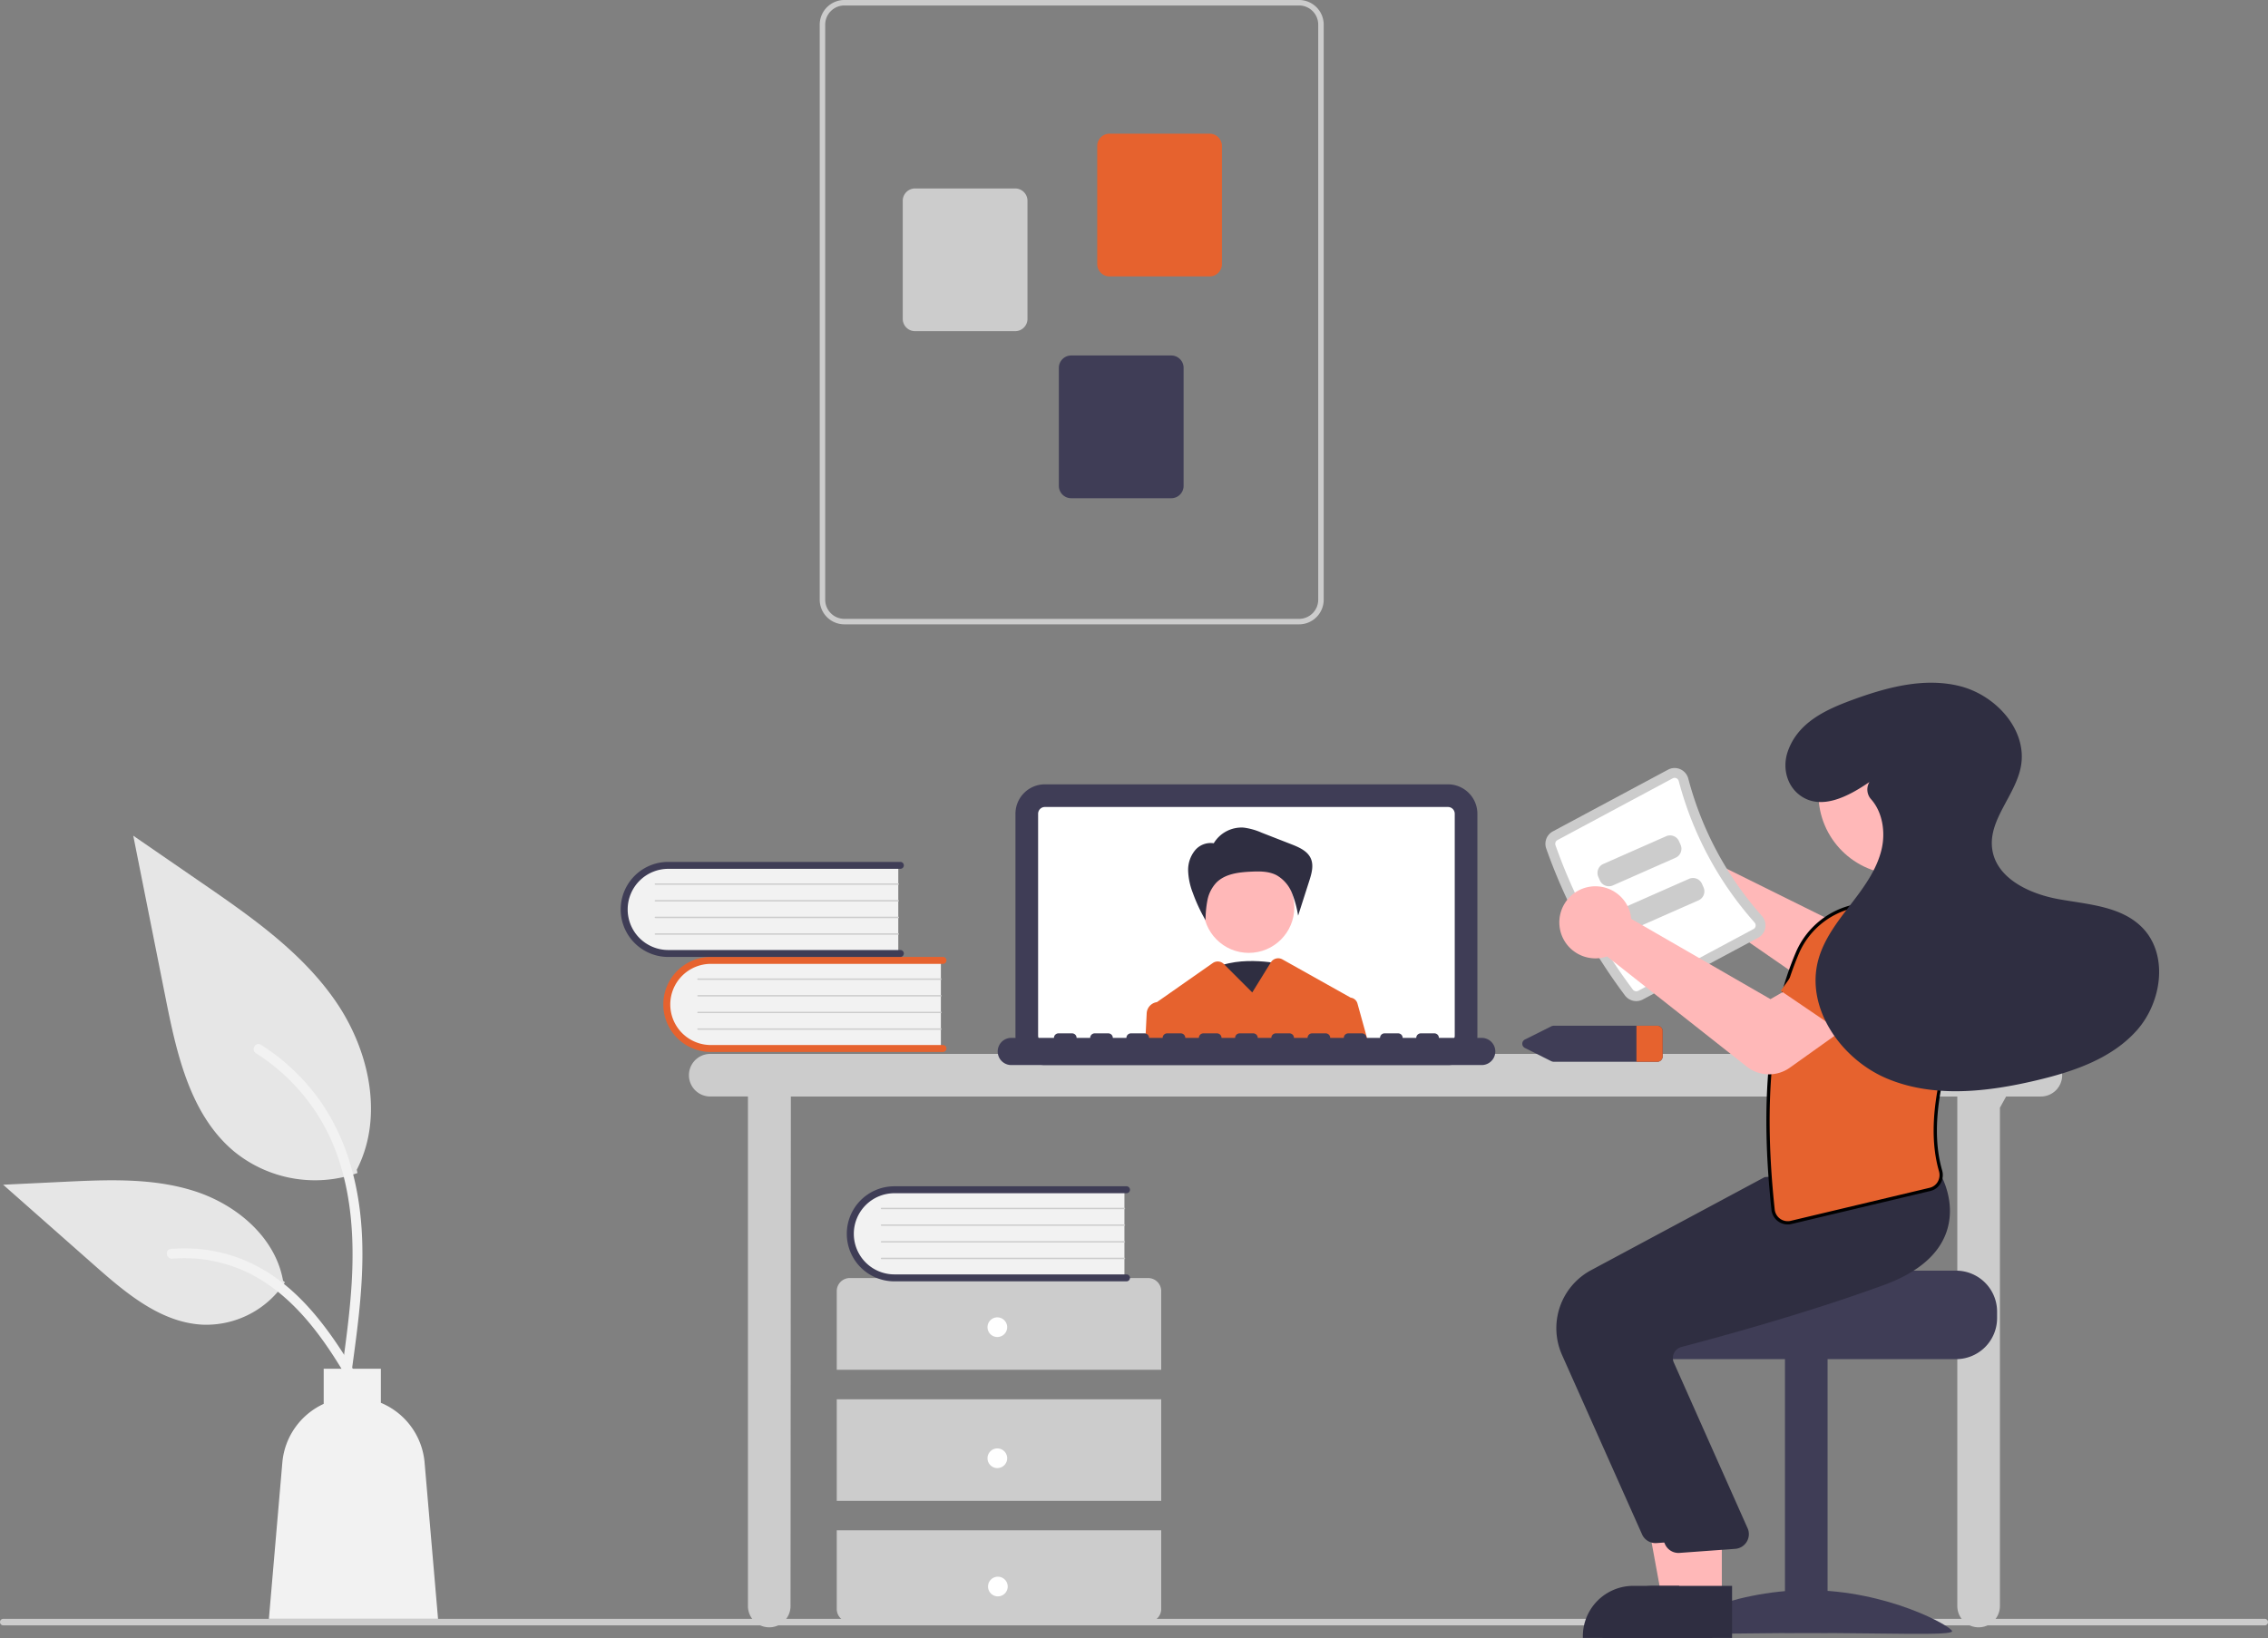 <svg xmlns="http://www.w3.org/2000/svg" width="692" height="500" fill="none">
	<rect width="100%" height="100%" fill="#808080" stroke="none"/>
	<g clip-path="url(#a)">
		<path fill="#CCC" d="M691 496.043H1a.998.998 0 0 1-1-1 1 1 0 0 1 1-1h690a.997.997 0 0 1 1 1 .997.997 0 0 1-1 1Z" />
		<path fill="#CCC"
			d="M622.704 321.642h-406a6.499 6.499 0 0 0-4.596 11.096 6.5 6.5 0 0 0 4.596 1.904h11.5v155.5a6.5 6.5 0 0 0 13 0l.099-155.5h355.901v155.5a6.5 6.5 0 0 0 13 0V338.069l1.891-3.427h10.609a6.502 6.502 0 0 0 4.597-11.097 6.5 6.5 0 0 0-4.597-1.903Z" />
		<path fill="#3F3D56"
			d="M441.794 325.043H318.812a8.993 8.993 0 0 1-8.981-8.982v-67.709a8.988 8.988 0 0 1 8.981-8.982h122.982a8.993 8.993 0 0 1 8.982 8.982v67.709a8.993 8.993 0 0 1-8.982 8.982Z" />
		<path fill="#fff"
			d="M441.793 246.283h-122.98a2.072 2.072 0 0 0-2.07 2.07v67.71a2.075 2.075 0 0 0 2.07 2.07h122.98a2.074 2.074 0 0 0 2.07-2.07v-67.71a2.073 2.073 0 0 0-2.07-2.07Z" />
		<path fill="#2F2E41"
			d="M390.792 294.221s-14.722-3.392-22.82 2.827c-8.097 6.22 10.306 20.355 10.306 20.355l12.514-23.182Z" />
		<path fill="#FFB8B8"
			d="M381.024 290.811c7.67 0 13.887-6.217 13.887-13.887 0-7.669-6.217-13.887-13.887-13.887-7.669 0-13.887 6.218-13.887 13.887 0 7.67 6.218 13.887 13.887 13.887Z" />
		<path fill="#2F2E41"
			d="M370.286 257.43a9.895 9.895 0 0 1 9.126-4.856c1.905.239 3.764.759 5.516 1.544l9.078 3.541c2.349.917 4.922 2.039 5.941 4.346.946 2.14.24 4.612-.474 6.841l-3.397 10.593a32.298 32.298 0 0 0-1.924-6.998 10.842 10.842 0 0 0-4.705-5.364c-2.358-1.209-5.137-1.184-7.785-1.057-3.749.181-7.825.658-10.489 3.302a10.889 10.889 0 0 0-2.764 5.399 32.482 32.482 0 0 0-.58 6.112 50.562 50.562 0 0 1-3.869-8.295 20.533 20.533 0 0 1-1.438-6.715 9.444 9.444 0 0 1 2.164-6.387 6.2 6.2 0 0 1 6.231-1.961l-.631-.045Z" />
		<path fill="#E6622E"
			d="M414.183 306.263a2.471 2.471 0 0 0-2.07-1.79.912.912 0 0 0-.1-.06l-20.731-11.618a2.636 2.636 0 0 0-3.529.908l-5.67 9.18-8.54-8.54-.135-.136a2.64 2.64 0 0 0-3.377-.295l-17.038 11.931c-.03 0-.06.01-.09.01a3.632 3.632 0 0 0-3.03 3.39l-.44 8.89h68.04l-3.29-11.87Z" />
		<path fill="#3F3D56"
			d="M452.158 316.752H439.03a1.38 1.38 0 0 0-1.381-1.382h-4.146a1.383 1.383 0 0 0-1.382 1.382h-4.145a1.381 1.381 0 0 0-1.382-1.382h-4.145a1.38 1.38 0 0 0-1.382 1.382h-4.146a1.38 1.38 0 0 0-1.382-1.382h-4.145a1.383 1.383 0 0 0-1.382 1.382h-4.145a1.381 1.381 0 0 0-1.382-1.382h-4.145a1.38 1.38 0 0 0-1.382 1.382h-4.146a1.38 1.38 0 0 0-1.382-1.382h-4.145a1.381 1.381 0 0 0-1.382 1.382h-4.145a1.381 1.381 0 0 0-1.382-1.382h-4.146a1.383 1.383 0 0 0-1.381 1.382h-4.146a1.381 1.381 0 0 0-1.382-1.382h-4.145a1.381 1.381 0 0 0-1.382 1.382h-4.145a1.381 1.381 0 0 0-1.382-1.382h-4.146a1.383 1.383 0 0 0-1.381 1.382h-4.146a1.381 1.381 0 0 0-1.382-1.382h-4.145a1.381 1.381 0 0 0-1.382 1.382h-4.146a1.38 1.38 0 0 0-1.381-1.382h-4.146a1.383 1.383 0 0 0-1.382 1.382h-4.145a1.381 1.381 0 0 0-1.382-1.382h-4.145a1.381 1.381 0 0 0-1.382 1.382h-13.127a4.147 4.147 0 0 0 0 8.291h143.709a4.146 4.146 0 0 0 0-8.291Z" />
		<path fill="#F2F2F2"
			d="M287.079 292.678v27.526h-68.962a13.766 13.766 0 0 1-10.046-3.857 13.779 13.779 0 0 1 0-19.811 13.77 13.77 0 0 1 10.046-3.858h68.962Z" />
		<path fill="#E6622E"
			d="M288.773 319.992a1.062 1.062 0 0 1-1.059 1.059h-70.826a14.503 14.503 0 0 1 0-29.008h70.826a1.062 1.062 0 0 1 1.059 1.059 1.06 1.06 0 0 1-1.059 1.058h-70.826a12.39 12.39 0 0 0-12.375 12.387 12.386 12.386 0 0 0 12.375 12.386h70.826a1.063 1.063 0 0 1 1.059 1.059Z" />
		<path fill="#CCC"
			d="M287.079 299.03h-74.108a.204.204 0 0 1-.15-.061.217.217 0 0 1-.047-.069.225.225 0 0 1-.016-.081.23.23 0 0 1 .016-.082.229.229 0 0 1 .047-.069.201.201 0 0 1 .069-.045.205.205 0 0 1 .081-.016h74.108c.056 0 .109.023.149.062a.215.215 0 0 1 0 .299.21.21 0 0 1-.149.062ZM287.079 304.112h-74.108a.205.205 0 0 1-.081-.016.19.19 0 0 1-.069-.046.213.213 0 0 1-.047-.068.23.23 0 0 1-.016-.082c0-.028.006-.055.016-.081a.217.217 0 0 1 .197-.131h74.108a.213.213 0 0 1 0 .424ZM287.079 309.194h-74.108a.205.205 0 0 1-.081-.016.19.19 0 0 1-.069-.046.213.213 0 0 1-.047-.068.23.23 0 0 1-.016-.082c0-.028.006-.055.016-.081a.217.217 0 0 1 .116-.115.204.204 0 0 1 .081-.015h74.108a.21.21 0 0 1 .21.211.211.211 0 0 1-.21.212ZM287.079 314.276h-74.108a.225.225 0 0 1-.081-.016.217.217 0 0 1-.116-.115.225.225 0 0 1-.016-.081.23.23 0 0 1 .016-.082.213.213 0 0 1 .047-.068.19.19 0 0 1 .069-.046.205.205 0 0 1 .081-.016h74.108a.21.21 0 0 1 .21.212.213.213 0 0 1-.21.212Z" />
		<path fill="#F2F2F2"
			d="M274.079 263.678v27.526h-68.962a13.766 13.766 0 0 1-10.046-3.857 13.779 13.779 0 0 1 0-19.811 13.77 13.77 0 0 1 10.046-3.858h68.962Z" />
		<path fill="#3F3D56"
			d="M275.773 290.992a1.062 1.062 0 0 1-1.059 1.059h-70.826a14.503 14.503 0 0 1 0-29.008h70.826a1.062 1.062 0 0 1 1.059 1.059 1.06 1.06 0 0 1-1.059 1.058h-70.826a12.39 12.39 0 0 0-12.375 12.387 12.386 12.386 0 0 0 12.375 12.386h70.826a1.063 1.063 0 0 1 1.059 1.059Z" />
		<path fill="#CCC"
			d="M274.079 270.03h-74.108a.204.204 0 0 1-.15-.061.217.217 0 0 1-.047-.069.225.225 0 0 1-.016-.081.23.23 0 0 1 .016-.082.229.229 0 0 1 .047-.069.201.201 0 0 1 .069-.045.205.205 0 0 1 .081-.016h74.108c.056 0 .109.023.149.062a.215.215 0 0 1 0 .299.21.21 0 0 1-.149.062ZM274.079 275.112h-74.108a.205.205 0 0 1-.081-.016.19.19 0 0 1-.069-.046.213.213 0 0 1-.047-.068.23.23 0 0 1-.016-.082c0-.028.006-.055.016-.081a.217.217 0 0 1 .197-.131h74.108a.213.213 0 0 1 0 .424ZM274.079 280.194h-74.108a.205.205 0 0 1-.081-.016.19.19 0 0 1-.069-.046.213.213 0 0 1-.047-.068.23.23 0 0 1-.016-.082c0-.028.006-.055.016-.081a.217.217 0 0 1 .116-.115.204.204 0 0 1 .081-.015h74.108a.21.21 0 0 1 .21.211.211.211 0 0 1-.21.212ZM274.079 285.276h-74.108a.225.225 0 0 1-.081-.016.217.217 0 0 1-.116-.115.225.225 0 0 1-.016-.081.23.23 0 0 1 .016-.082.213.213 0 0 1 .047-.068.19.19 0 0 1 .069-.046.205.205 0 0 1 .081-.016h74.108a.21.21 0 0 1 .21.212.213.213 0 0 1-.21.212ZM354.303 418.043v-24a3.999 3.999 0 0 0-4-4h-91a4 4 0 0 0-4 4v24h99ZM354.303 427.043h-99v31h99v-31ZM255.303 467.043v24a4 4 0 0 0 4 4h91a4.004 4.004 0 0 0 4-4v-24h-99Z" />
		<path fill="#fff"
			d="M304.303 408.043a3 3 0 1 0 0-6 3 3 0 0 0 0 6ZM304.303 448.043a3 3 0 1 0 0-6 3 3 0 0 0 0 6ZM304.464 487.196a3 3 0 1 0 0-6 3 3 0 0 0 0 6Z" />
		<path fill="#F2F2F2"
			d="M343.079 362.678v27.526h-68.962a13.766 13.766 0 0 1-10.046-3.857 13.779 13.779 0 0 1 0-19.811 13.77 13.77 0 0 1 10.046-3.858h68.962Z" />
		<path fill="#3F3D56"
			d="M344.773 389.992a1.062 1.062 0 0 1-1.059 1.059h-70.825a14.498 14.498 0 0 1-14.516-14.504 14.493 14.493 0 0 1 4.252-10.26 14.498 14.498 0 0 1 10.264-4.244h70.825a1.058 1.058 0 1 1 0 2.117h-70.825a12.39 12.39 0 0 0-12.376 12.387 12.385 12.385 0 0 0 12.376 12.386h70.825a1.063 1.063 0 0 1 1.059 1.059Z" />
		<path fill="#CCC"
			d="M343.079 369.03h-74.108a.208.208 0 0 1-.196-.13.206.206 0 0 1 0-.163.209.209 0 0 1 .196-.13h74.108c.056 0 .11.023.149.062a.215.215 0 0 1 0 .299.208.208 0 0 1-.149.062ZM343.079 374.112h-74.108a.209.209 0 0 1-.15-.062.211.211 0 0 1-.063-.15c0-.028.006-.055.017-.081a.214.214 0 0 1 .196-.131h74.108a.213.213 0 0 1 .21.212.211.211 0 0 1-.21.212ZM343.079 379.194h-74.108a.209.209 0 0 1-.15-.062.211.211 0 0 1-.063-.15c0-.028.006-.055.017-.081a.214.214 0 0 1 .115-.115.208.208 0 0 1 .081-.015h74.108c.056 0 .11.022.149.062a.213.213 0 0 1-.149.361ZM343.079 384.276h-74.108a.214.214 0 0 1-.213-.212.211.211 0 0 1 .063-.15.209.209 0 0 1 .15-.062h74.108a.211.211 0 0 1 .149.361.213.213 0 0 1-.149.063ZM250.11 183.021V7.521A7.534 7.534 0 0 1 257.632 0H396.36a7.53 7.53 0 0 1 7.522 7.521v175.5a7.528 7.528 0 0 1-7.522 7.522H257.632a7.53 7.53 0 0 1-7.522-7.522Zm7.522-181.35a5.858 5.858 0 0 0-5.85 5.85v175.5a5.857 5.857 0 0 0 5.85 5.85H396.36a5.853 5.853 0 0 0 5.85-5.85V7.521a5.852 5.852 0 0 0-5.85-5.85H257.632Z" />
		<path fill="#E6622E"
			d="M334.775 80.598V44.562a3.765 3.765 0 0 1 3.761-3.76h30.537a3.765 3.765 0 0 1 3.761 3.76v36.036a3.765 3.765 0 0 1-3.761 3.76h-30.537a3.765 3.765 0 0 1-3.761-3.76Z" />
		<path fill="#CCC"
			d="M275.44 97.312V61.276a3.764 3.764 0 0 1 3.76-3.76h30.537a3.765 3.765 0 0 1 3.761 3.76v36.036a3.765 3.765 0 0 1-3.761 3.761H279.2a3.765 3.765 0 0 1-3.76-3.761Z" />
		<path fill="#3F3D56"
			d="M323.075 148.291v-36.036a3.77 3.77 0 0 1 3.761-3.761h30.537a3.765 3.765 0 0 1 3.761 3.761v36.036a3.765 3.765 0 0 1-3.761 3.76h-30.537a3.764 3.764 0 0 1-3.761-3.76ZM505.563 313.043h-31.42c-.298 0-.592.068-.86.2l-7.93 3.97a1.44 1.44 0 0 0-.88 1.33 1.451 1.451 0 0 0 .88 1.33l7.93 3.97c.268.132.562.201.86.2h31.42a1.647 1.647 0 0 0 1.74-1.53v-7.94a1.648 1.648 0 0 0-1.74-1.53Z" />
		<path fill="#E6622E"
			d="M507.303 314.573v7.94a1.646 1.646 0 0 1-1.74 1.53h-6.26v-11h6.26a1.647 1.647 0 0 1 1.74 1.53Z" />
		<path fill="#FFB8B8"
			d="M505.326 253.643a11.011 11.011 0 0 1 8.994.123 10.991 10.991 0 0 1 5.897 6.791c.14.471.247.95.32 1.435l43.938 21.788 10.168-6.738 12.652 14.565-15.526 12.61a11.148 11.148 0 0 1-13.301.513l-44.579-30.828c-.332.141-.671.264-1.015.37a10.998 10.998 0 0 1-8.922-1.143 11.004 11.004 0 0 1-5.251-8.757 11.037 11.037 0 0 1 6.625-10.729Z" />
		<path fill="#3F3D56"
			d="M596.841 387.792h-48.01c0 1.38-49.48 2.5-49.48 2.5a12.845 12.845 0 0 0-2.11 2 12.41 12.41 0 0 0-2.9 8v2a12.504 12.504 0 0 0 12.5 12.5h90a12.512 12.512 0 0 0 12.5-12.5v-2a12.515 12.515 0 0 0-12.5-12.5Z" />
		<path fill="#3F3D56" d="M544.617 498.295h13v-84h-13v84Z" />
		<path fill="#3F3D56"
			d="M507.617 497.838c0 1.405 19.7.544 44 .544 24.301 0 44 .861 44-.544 0-1.404-19.699-12.543-44-12.543-24.3 0-44 11.139-44 12.543Z" />
		<path fill="#FFB8B8" d="m519.353 487.993-12.259-.001-5.833-31.797 18.094.001-.002 31.797Z" />
		<path fill="#2F2E41"
			d="m522.48 499.877-39.531-.002v-.5a15.393 15.393 0 0 1 4.507-10.879 15.398 15.398 0 0 1 10.88-4.507h.001l24.144.001-.001 15.887ZM501.017 468.275l-24.441-54.808a20.085 20.085 0 0 1 8.818-25.784l53.014-28.428 24.191-2.057 22.314-2.029.161.273c.206.348 5.004 8.635 1.761 17.722-2.46 6.892-8.859 12.276-19.019 16.002-23.714 8.695-51.109 16.127-61.786 18.918a3.448 3.448 0 0 0-2.211 1.759 3.498 3.498 0 0 0-.197 2.799l22.707 51.015a4.501 4.501 0 0 1-3.81 6.029l-16.966 1.235a4.49 4.49 0 0 1-2.878-.705 4.486 4.486 0 0 1-1.658-1.941Z" />
		<path fill="#FFB8B8" d="m525.353 487.993-12.259-.001-5.833-31.797 18.094.001-.002 31.797Z" />
		<path fill="#2F2E41"
			d="m528.48 499.877-39.531-.002v-.5a15.393 15.393 0 0 1 4.507-10.879 15.398 15.398 0 0 1 10.88-4.507h.001l24.144.001-.001 15.887ZM508.017 471.275l-24.441-54.808a20.085 20.085 0 0 1 8.818-25.784l53.014-28.428 24.191-2.057 22.314-2.029.161.273c.206.348 5.004 8.635 1.761 17.722-2.46 6.892-8.859 12.276-19.019 16.002-23.714 8.695-51.109 16.127-61.786 18.918a3.448 3.448 0 0 0-2.211 1.759 3.498 3.498 0 0 0-.197 2.799l22.707 51.015a4.501 4.501 0 0 1-3.81 6.029l-16.966 1.235a4.49 4.49 0 0 1-2.878-.705 4.486 4.486 0 0 1-1.658-1.941Z" />
		<path fill="#CCC"
			d="M495.835 303.844a167.49 167.49 0 0 1-24.076-44.932 4.304 4.304 0 0 1 2.032-5.179l35.145-18.832a4.246 4.246 0 0 1 3.726-.151 4.329 4.329 0 0 1 2.461 2.884 102.331 102.331 0 0 0 22.446 41.891 4.319 4.319 0 0 1 1.038 3.646 4.236 4.236 0 0 1-2.19 3.019l-35.145 18.831a4.3 4.3 0 0 1-5.437-1.177Z" />
		<path fill="#fff"
			d="M498.233 302.042a1.296 1.296 0 0 0 1.622.335L535 283.545a1.24 1.24 0 0 0 .653-.897 1.318 1.318 0 0 0-.325-1.128 105.334 105.334 0 0 1-23.107-43.125 1.316 1.316 0 0 0-.758-.895 1.255 1.255 0 0 0-1.11.046l-35.145 18.832a1.296 1.296 0 0 0-.62 1.537 164.5 164.5 0 0 0 23.645 44.127Z" />
		<path fill="#E6622E"
			d="m612.592 298.821-27.524 10.459-6.72-18.666a11.168 11.168 0 0 1 19.264-10.715l14.98 18.922Z" />
		<path fill="#E6622E" stroke="#000"
			d="M542.872 372.373a4.498 4.498 0 0 1-1.876-3.194l-.497.053.497-.053c-3.52-32.864-1.06-58.522 7.468-78.484a24.487 24.487 0 0 1 16.185-13.881l22.07-1.114a25.508 25.508 0 0 1 13.952 27.008c-3.574 9.423-6.865 19.064-8.692 28.339-1.829 9.289-2.197 18.248.118 26.276v.001c.173.597.224 1.224.148 1.841a4.609 4.609 0 0 1-.584 1.752 4.37 4.37 0 0 1-2.797 2.073l-.002.001-42.378 10.081a4.47 4.47 0 0 1-3.612-.699Z" />
		<path fill="#FFB8B8"
			d="M579.396 266.884c13.565 0 24.561-10.996 24.561-24.561 0-13.564-10.996-24.561-24.561-24.561s-24.561 10.997-24.561 24.561c0 13.565 10.996 24.561 24.561 24.561Z" />
		<path fill="#CCC"
			d="m511.243 261.776-19.141 8.45a3.006 3.006 0 0 1-3.956-1.533l-.474-1.073a3.002 3.002 0 0 1 1.533-3.956l19.142-8.449a3.002 3.002 0 0 1 3.956 1.533l.473 1.072a3.002 3.002 0 0 1-1.533 3.956ZM518.243 274.776l-19.141 8.45a3.006 3.006 0 0 1-3.956-1.533l-.474-1.073a3.002 3.002 0 0 1 1.533-3.956l19.142-8.449a3.002 3.002 0 0 1 3.956 1.533l.473 1.072a3.002 3.002 0 0 1-1.533 3.956Z" />
		<path fill="#FFB8B8"
			d="m533.005 325.553-42.674-33.666c-.34.12-.686.222-1.036.306a11.023 11.023 0 0 1-8.818-1.691 10.924 10.924 0 0 1-4.627-7.734 11.023 11.023 0 0 1 7.209-11.638 11.009 11.009 0 0 1 14.427 7.837c.109.479.186.964.229 1.453l42.481 24.507 10.572-6.087 11.711 15.332-16.414 11.7a10.94 10.94 0 0 1-13.06-.319Z" />
		<path fill="#E6622E"
			d="m567.686 318.947-24.349-16.557 11.443-16.207a11.171 11.171 0 0 1 19.332 1.912 11.167 11.167 0 0 1 .491 7.731l-6.917 23.121Z" />
		<path fill="#2F2E41"
			d="M570.391 238.665c-6.313 4.321-14.601 8.762-21.049 4.161-4.233-3.021-5.567-8.616-3.85-13.525 3.087-8.829 11.569-12.715 19.68-15.695 10.545-3.873 22.026-6.954 32.911-4.18 10.886 2.773 20.506 13.313 18.541 24.373-1.58 8.894-9.97 16.295-8.779 25.249 1.199 9.012 11.334 13.756 20.281 15.367 8.948 1.611 18.961 2.128 25.391 8.555 8.203 8.199 6.155 22.853-1.564 31.51-7.719 8.656-19.367 12.58-30.654 15.247-14.954 3.534-31.129 5.392-45.332-.474-14.203-5.865-25.256-21.654-21.141-36.459 1.738-6.254 5.832-11.539 9.788-16.685 3.957-5.145 7.963-10.526 9.473-16.839 1.257-5.26.327-11.368-3.162-15.315a4.431 4.431 0 0 1-.594-5.186l.06-.104Z" />
		<path fill="#E6E6E6"
			d="M109.072 357.998a39.057 39.057 0 0 1-37.72-6.644c-13.213-11.09-17.355-29.359-20.726-46.275l-9.969-50.036 20.872 14.371c15.01 10.336 30.357 21.002 40.75 35.972 10.392 14.969 14.929 35.405 6.579 51.603" />
		<path fill="#F2F2F2"
			d="M107.288 418.577c2.112-15.387 4.285-30.972 2.803-46.525-1.316-13.812-5.53-27.303-14.109-38.364a63.818 63.818 0 0 0-16.374-14.837c-1.637-1.034-3.144 1.561-1.514 2.59a60.67 60.67 0 0 1 23.999 28.956c5.225 13.29 6.064 27.776 5.163 41.894-.544 8.537-1.698 17.018-2.861 25.489a1.555 1.555 0 0 0 1.048 1.845 1.513 1.513 0 0 0 1.845-1.048Z" />
		<path fill="#E6E6E6"
			d="M86.94 391.349a28.759 28.759 0 0 1-25.054 12.931c-12.683-.602-23.257-9.454-32.775-17.858L.958 361.565l18.633-.892c13.4-.641 27.145-1.239 39.907 2.893 12.763 4.132 24.533 14.077 26.867 27.287" />
		<path fill="#F2F2F2"
			d="M113.258 427.422c-10.168-17.991-21.961-37.986-43.035-44.377a48.027 48.027 0 0 0-18.1-1.869c-1.922.166-1.442 3.129.476 2.963a44.612 44.612 0 0 1 28.886 7.642c8.145 5.544 14.487 13.252 19.854 21.426 3.288 5.006 6.233 10.225 9.179 15.437.941 1.666 3.693.464 2.74-1.222Z" />
		<path fill="#F2F2F2"
			d="M129.55 446.359a21.773 21.773 0 0 0-13.343-18.236v-10.401H98.762v10.728a21.772 21.772 0 0 0-12.616 17.909l-4.102 47.684h51.608l-4.102-47.684Z" />
	</g>
	<defs>
		<clipPath id="a">
			<path fill="#fff" d="M0 0h692v499.877H0z" />
		</clipPath>
	</defs>
</svg>